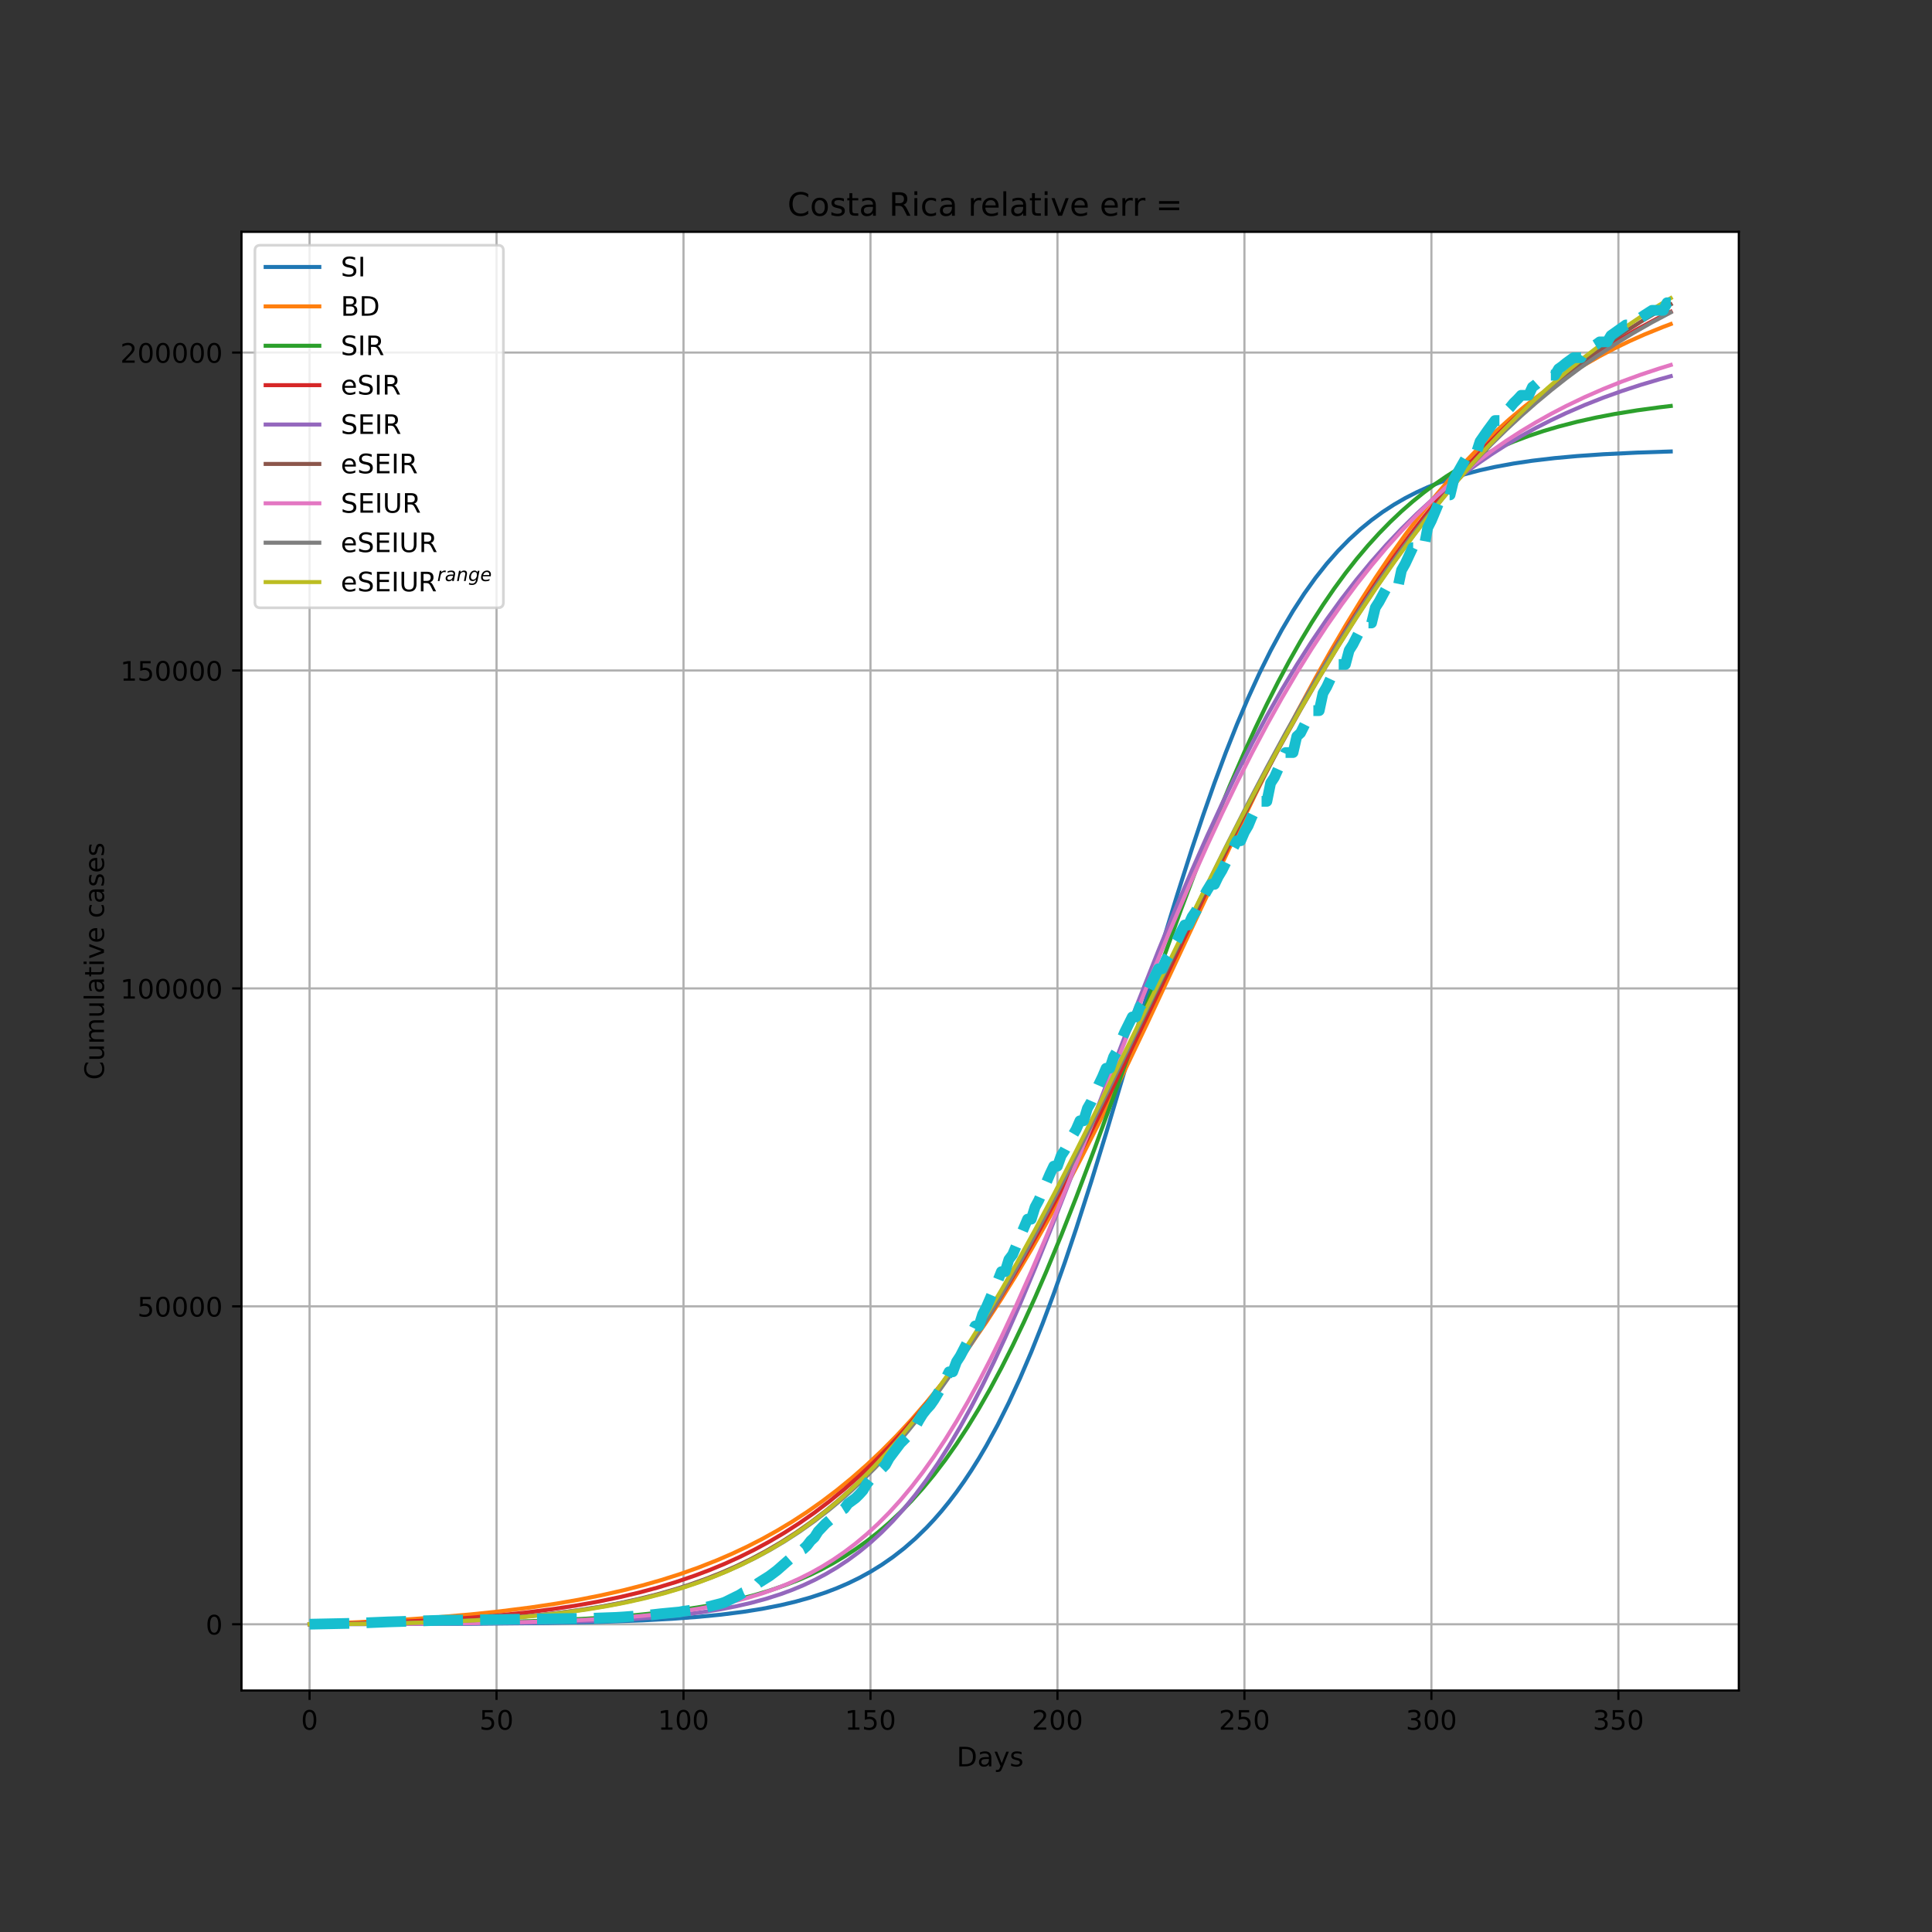 <?xml version="1.0" encoding="utf-8" standalone="no"?>
<!DOCTYPE svg PUBLIC "-//W3C//DTD SVG 1.1//EN"
  "http://www.w3.org/Graphics/SVG/1.1/DTD/svg11.dtd">
<!-- Created with matplotlib (https://matplotlib.org/) -->
<svg height="720pt" version="1.1" viewBox="0 0 720 720" width="720pt" xmlns="http://www.w3.org/2000/svg" xmlns:xlink="http://www.w3.org/1999/xlink">
 <rect x="0" y="0" width="720" height="720" fill="#333333" stroke="none"/>
 <defs>
  <style type="text/css">*{stroke-linecap:butt;stroke-linejoin:round;}</style>
 </defs>
 <g id="figure_1">
  <g id="patch_1">
   <path d="M 0 720 
L 720 720 
L 720 0 
L 0 0 
z
" style="fill:none;"/>
  </g>
  <g id="axes_1">
   <g id="patch_2">
    <path d="M 90 630 
L 648 630 
L 648 86.4 
L 90 86.4 
z
" style="fill:#ffffff;"/>
   </g>
   <g id="matplotlib.axis_1">
    <g id="xtick_1">
     <g id="line2d_1">
      <path clip-path="url(#pc4a13fe164)" d="M 115.364 630 
L 115.364 86.4 
" style="fill:none;stroke:#b0b0b0;stroke-linecap:square;stroke-width:0.8;"/>
     </g>
     <g id="line2d_2">
      <defs>
       <path d="M 0 0 
L 0 3.5 
" id="m83b8feefff" style="stroke:#000000;stroke-width:0.8;"/>
      </defs>
      <g>
       <use style="stroke:#000000;stroke-width:0.8;" x="115.364" xlink:href="#m83b8feefff" y="630"/>
      </g>
     </g>
     <g id="text_1">
      <!-- 0 -->
      <g transform="translate(112.182 644.598)scale(0.1 -0.1)">
       <defs>
        <path d="M 31.781 66.406 
Q 24.172 66.406 20.328 58.906 
Q 16.5 51.422 16.5 36.375 
Q 16.5 21.391 20.328 13.891 
Q 24.172 6.391 31.781 6.391 
Q 39.453 6.391 43.281 13.891 
Q 47.125 21.391 47.125 36.375 
Q 47.125 51.422 43.281 58.906 
Q 39.453 66.406 31.781 66.406 
z
M 31.781 74.219 
Q 44.047 74.219 50.516 64.516 
Q 56.984 54.828 56.984 36.375 
Q 56.984 17.969 50.516 8.266 
Q 44.047 -1.422 31.781 -1.422 
Q 19.531 -1.422 13.062 8.266 
Q 6.594 17.969 6.594 36.375 
Q 6.594 54.828 13.062 64.516 
Q 19.531 74.219 31.781 74.219 
z
" id="DejaVuSans-48"/>
       </defs>
       <use xlink:href="#DejaVuSans-48"/>
      </g>
     </g>
    </g>
    <g id="xtick_2">
     <g id="line2d_3">
      <path clip-path="url(#pc4a13fe164)" d="M 185.044 630 
L 185.044 86.4 
" style="fill:none;stroke:#b0b0b0;stroke-linecap:square;stroke-width:0.8;"/>
     </g>
     <g id="line2d_4">
      <g>
       <use style="stroke:#000000;stroke-width:0.8;" x="185.044" xlink:href="#m83b8feefff" y="630"/>
      </g>
     </g>
     <g id="text_2">
      <!-- 50 -->
      <g transform="translate(178.681 644.598)scale(0.1 -0.1)">
       <defs>
        <path d="M 10.797 72.906 
L 49.516 72.906 
L 49.516 64.594 
L 19.828 64.594 
L 19.828 46.734 
Q 21.969 47.469 24.109 47.828 
Q 26.266 48.188 28.422 48.188 
Q 40.625 48.188 47.75 41.5 
Q 54.891 34.812 54.891 23.391 
Q 54.891 11.625 47.562 5.094 
Q 40.234 -1.422 26.906 -1.422 
Q 22.312 -1.422 17.547 -0.641 
Q 12.797 0.141 7.719 1.703 
L 7.719 11.625 
Q 12.109 9.234 16.797 8.062 
Q 21.484 6.891 26.703 6.891 
Q 35.156 6.891 40.078 11.328 
Q 45.016 15.766 45.016 23.391 
Q 45.016 31 40.078 35.438 
Q 35.156 39.891 26.703 39.891 
Q 22.75 39.891 18.812 39.016 
Q 14.891 38.141 10.797 36.281 
z
" id="DejaVuSans-53"/>
       </defs>
       <use xlink:href="#DejaVuSans-53"/>
       <use x="63.623" xlink:href="#DejaVuSans-48"/>
      </g>
     </g>
    </g>
    <g id="xtick_3">
     <g id="line2d_5">
      <path clip-path="url(#pc4a13fe164)" d="M 254.724 630 
L 254.724 86.4 
" style="fill:none;stroke:#b0b0b0;stroke-linecap:square;stroke-width:0.8;"/>
     </g>
     <g id="line2d_6">
      <g>
       <use style="stroke:#000000;stroke-width:0.8;" x="254.724" xlink:href="#m83b8feefff" y="630"/>
      </g>
     </g>
     <g id="text_3">
      <!-- 100 -->
      <g transform="translate(245.181 644.598)scale(0.1 -0.1)">
       <defs>
        <path d="M 12.406 8.297 
L 28.516 8.297 
L 28.516 63.922 
L 10.984 60.406 
L 10.984 69.391 
L 28.422 72.906 
L 38.281 72.906 
L 38.281 8.297 
L 54.391 8.297 
L 54.391 0 
L 12.406 0 
z
" id="DejaVuSans-49"/>
       </defs>
       <use xlink:href="#DejaVuSans-49"/>
       <use x="63.623" xlink:href="#DejaVuSans-48"/>
       <use x="127.246" xlink:href="#DejaVuSans-48"/>
      </g>
     </g>
    </g>
    <g id="xtick_4">
     <g id="line2d_7">
      <path clip-path="url(#pc4a13fe164)" d="M 324.405 630 
L 324.405 86.4 
" style="fill:none;stroke:#b0b0b0;stroke-linecap:square;stroke-width:0.8;"/>
     </g>
     <g id="line2d_8">
      <g>
       <use style="stroke:#000000;stroke-width:0.8;" x="324.405" xlink:href="#m83b8feefff" y="630"/>
      </g>
     </g>
     <g id="text_4">
      <!-- 150 -->
      <g transform="translate(314.861 644.598)scale(0.1 -0.1)">
       <use xlink:href="#DejaVuSans-49"/>
       <use x="63.623" xlink:href="#DejaVuSans-53"/>
       <use x="127.246" xlink:href="#DejaVuSans-48"/>
      </g>
     </g>
    </g>
    <g id="xtick_5">
     <g id="line2d_9">
      <path clip-path="url(#pc4a13fe164)" d="M 394.085 630 
L 394.085 86.4 
" style="fill:none;stroke:#b0b0b0;stroke-linecap:square;stroke-width:0.8;"/>
     </g>
     <g id="line2d_10">
      <g>
       <use style="stroke:#000000;stroke-width:0.8;" x="394.085" xlink:href="#m83b8feefff" y="630"/>
      </g>
     </g>
     <g id="text_5">
      <!-- 200 -->
      <g transform="translate(384.541 644.598)scale(0.1 -0.1)">
       <defs>
        <path d="M 19.188 8.297 
L 53.609 8.297 
L 53.609 0 
L 7.328 0 
L 7.328 8.297 
Q 12.938 14.109 22.625 23.891 
Q 32.328 33.688 34.812 36.531 
Q 39.547 41.844 41.422 45.531 
Q 43.312 49.219 43.312 52.781 
Q 43.312 58.594 39.234 62.25 
Q 35.156 65.922 28.609 65.922 
Q 23.969 65.922 18.812 64.312 
Q 13.672 62.703 7.812 59.422 
L 7.812 69.391 
Q 13.766 71.781 18.938 73 
Q 24.125 74.219 28.422 74.219 
Q 39.75 74.219 46.484 68.547 
Q 53.219 62.891 53.219 53.422 
Q 53.219 48.922 51.531 44.891 
Q 49.859 40.875 45.406 35.406 
Q 44.188 33.984 37.641 27.219 
Q 31.109 20.453 19.188 8.297 
z
" id="DejaVuSans-50"/>
       </defs>
       <use xlink:href="#DejaVuSans-50"/>
       <use x="63.623" xlink:href="#DejaVuSans-48"/>
       <use x="127.246" xlink:href="#DejaVuSans-48"/>
      </g>
     </g>
    </g>
    <g id="xtick_6">
     <g id="line2d_11">
      <path clip-path="url(#pc4a13fe164)" d="M 463.765 630 
L 463.765 86.4 
" style="fill:none;stroke:#b0b0b0;stroke-linecap:square;stroke-width:0.8;"/>
     </g>
     <g id="line2d_12">
      <g>
       <use style="stroke:#000000;stroke-width:0.8;" x="463.765" xlink:href="#m83b8feefff" y="630"/>
      </g>
     </g>
     <g id="text_6">
      <!-- 250 -->
      <g transform="translate(454.221 644.598)scale(0.1 -0.1)">
       <use xlink:href="#DejaVuSans-50"/>
       <use x="63.623" xlink:href="#DejaVuSans-53"/>
       <use x="127.246" xlink:href="#DejaVuSans-48"/>
      </g>
     </g>
    </g>
    <g id="xtick_7">
     <g id="line2d_13">
      <path clip-path="url(#pc4a13fe164)" d="M 533.446 630 
L 533.446 86.4 
" style="fill:none;stroke:#b0b0b0;stroke-linecap:square;stroke-width:0.8;"/>
     </g>
     <g id="line2d_14">
      <g>
       <use style="stroke:#000000;stroke-width:0.8;" x="533.446" xlink:href="#m83b8feefff" y="630"/>
      </g>
     </g>
     <g id="text_7">
      <!-- 300 -->
      <g transform="translate(523.902 644.598)scale(0.1 -0.1)">
       <defs>
        <path d="M 40.578 39.312 
Q 47.656 37.797 51.625 33 
Q 55.609 28.219 55.609 21.188 
Q 55.609 10.406 48.188 4.484 
Q 40.766 -1.422 27.094 -1.422 
Q 22.516 -1.422 17.656 -0.516 
Q 12.797 0.391 7.625 2.203 
L 7.625 11.719 
Q 11.719 9.328 16.594 8.109 
Q 21.484 6.891 26.812 6.891 
Q 36.078 6.891 40.938 10.547 
Q 45.797 14.203 45.797 21.188 
Q 45.797 27.641 41.281 31.266 
Q 36.766 34.906 28.719 34.906 
L 20.219 34.906 
L 20.219 43.016 
L 29.109 43.016 
Q 36.375 43.016 40.234 45.922 
Q 44.094 48.828 44.094 54.297 
Q 44.094 59.906 40.109 62.906 
Q 36.141 65.922 28.719 65.922 
Q 24.656 65.922 20.016 65.031 
Q 15.375 64.156 9.812 62.312 
L 9.812 71.094 
Q 15.438 72.656 20.344 73.438 
Q 25.25 74.219 29.594 74.219 
Q 40.828 74.219 47.359 69.109 
Q 53.906 64.016 53.906 55.328 
Q 53.906 49.266 50.438 45.094 
Q 46.969 40.922 40.578 39.312 
z
" id="DejaVuSans-51"/>
       </defs>
       <use xlink:href="#DejaVuSans-51"/>
       <use x="63.623" xlink:href="#DejaVuSans-48"/>
       <use x="127.246" xlink:href="#DejaVuSans-48"/>
      </g>
     </g>
    </g>
    <g id="xtick_8">
     <g id="line2d_15">
      <path clip-path="url(#pc4a13fe164)" d="M 603.126 630 
L 603.126 86.4 
" style="fill:none;stroke:#b0b0b0;stroke-linecap:square;stroke-width:0.8;"/>
     </g>
     <g id="line2d_16">
      <g>
       <use style="stroke:#000000;stroke-width:0.8;" x="603.126" xlink:href="#m83b8feefff" y="630"/>
      </g>
     </g>
     <g id="text_8">
      <!-- 350 -->
      <g transform="translate(593.582 644.598)scale(0.1 -0.1)">
       <use xlink:href="#DejaVuSans-51"/>
       <use x="63.623" xlink:href="#DejaVuSans-53"/>
       <use x="127.246" xlink:href="#DejaVuSans-48"/>
      </g>
     </g>
    </g>
    <g id="text_9">
     <!-- Days -->
     <g transform="translate(356.522 658.277)scale(0.1 -0.1)">
      <defs>
       <path d="M 19.672 64.797 
L 19.672 8.109 
L 31.594 8.109 
Q 46.688 8.109 53.688 14.938 
Q 60.688 21.781 60.688 36.531 
Q 60.688 51.172 53.688 57.984 
Q 46.688 64.797 31.594 64.797 
z
M 9.812 72.906 
L 30.078 72.906 
Q 51.266 72.906 61.172 64.094 
Q 71.094 55.281 71.094 36.531 
Q 71.094 17.672 61.125 8.828 
Q 51.172 0 30.078 0 
L 9.812 0 
z
" id="DejaVuSans-68"/>
       <path d="M 34.281 27.484 
Q 23.391 27.484 19.188 25 
Q 14.984 22.516 14.984 16.5 
Q 14.984 11.719 18.141 8.906 
Q 21.297 6.109 26.703 6.109 
Q 34.188 6.109 38.703 11.406 
Q 43.219 16.703 43.219 25.484 
L 43.219 27.484 
z
M 52.203 31.203 
L 52.203 0 
L 43.219 0 
L 43.219 8.297 
Q 40.141 3.328 35.547 0.953 
Q 30.953 -1.422 24.312 -1.422 
Q 15.922 -1.422 10.953 3.297 
Q 6 8.016 6 15.922 
Q 6 25.141 12.172 29.828 
Q 18.359 34.516 30.609 34.516 
L 43.219 34.516 
L 43.219 35.406 
Q 43.219 41.609 39.141 45 
Q 35.062 48.391 27.688 48.391 
Q 23 48.391 18.547 47.266 
Q 14.109 46.141 10.016 43.891 
L 10.016 52.203 
Q 14.938 54.109 19.578 55.047 
Q 24.219 56 28.609 56 
Q 40.484 56 46.344 49.844 
Q 52.203 43.703 52.203 31.203 
z
" id="DejaVuSans-97"/>
       <path d="M 32.172 -5.078 
Q 28.375 -14.844 24.75 -17.812 
Q 21.141 -20.797 15.094 -20.797 
L 7.906 -20.797 
L 7.906 -13.281 
L 13.188 -13.281 
Q 16.891 -13.281 18.938 -11.516 
Q 21 -9.766 23.484 -3.219 
L 25.094 0.875 
L 2.984 54.688 
L 12.5 54.688 
L 29.594 11.922 
L 46.688 54.688 
L 56.203 54.688 
z
" id="DejaVuSans-121"/>
       <path d="M 44.281 53.078 
L 44.281 44.578 
Q 40.484 46.531 36.375 47.5 
Q 32.281 48.484 27.875 48.484 
Q 21.188 48.484 17.844 46.438 
Q 14.5 44.391 14.5 40.281 
Q 14.5 37.156 16.891 35.375 
Q 19.281 33.594 26.516 31.984 
L 29.594 31.297 
Q 39.156 29.25 43.188 25.516 
Q 47.219 21.781 47.219 15.094 
Q 47.219 7.469 41.188 3.016 
Q 35.156 -1.422 24.609 -1.422 
Q 20.219 -1.422 15.453 -0.562 
Q 10.688 0.297 5.422 2 
L 5.422 11.281 
Q 10.406 8.688 15.234 7.391 
Q 20.062 6.109 24.812 6.109 
Q 31.156 6.109 34.562 8.281 
Q 37.984 10.453 37.984 14.406 
Q 37.984 18.062 35.516 20.016 
Q 33.062 21.969 24.703 23.781 
L 21.578 24.516 
Q 13.234 26.266 9.516 29.906 
Q 5.812 33.547 5.812 39.891 
Q 5.812 47.609 11.281 51.797 
Q 16.75 56 26.812 56 
Q 31.781 56 36.172 55.266 
Q 40.578 54.547 44.281 53.078 
z
" id="DejaVuSans-115"/>
      </defs>
      <use xlink:href="#DejaVuSans-68"/>
      <use x="77.002" xlink:href="#DejaVuSans-97"/>
      <use x="138.281" xlink:href="#DejaVuSans-121"/>
      <use x="197.461" xlink:href="#DejaVuSans-115"/>
     </g>
    </g>
   </g>
   <g id="matplotlib.axis_2">
    <g id="ytick_1">
     <g id="line2d_17">
      <path clip-path="url(#pc4a13fe164)" d="M 90 605.322 
L 648 605.322 
" style="fill:none;stroke:#b0b0b0;stroke-linecap:square;stroke-width:0.8;"/>
     </g>
     <g id="line2d_18">
      <defs>
       <path d="M 0 0 
L -3.5 0 
" id="mb93c1d1b8a" style="stroke:#000000;stroke-width:0.8;"/>
      </defs>
      <g>
       <use style="stroke:#000000;stroke-width:0.8;" x="90" xlink:href="#mb93c1d1b8a" y="605.322"/>
      </g>
     </g>
     <g id="text_10">
      <!-- 0 -->
      <g transform="translate(76.638 609.121)scale(0.1 -0.1)">
       <use xlink:href="#DejaVuSans-48"/>
      </g>
     </g>
    </g>
    <g id="ytick_2">
     <g id="line2d_19">
      <path clip-path="url(#pc4a13fe164)" d="M 90 486.837 
L 648 486.837 
" style="fill:none;stroke:#b0b0b0;stroke-linecap:square;stroke-width:0.8;"/>
     </g>
     <g id="line2d_20">
      <g>
       <use style="stroke:#000000;stroke-width:0.8;" x="90" xlink:href="#mb93c1d1b8a" y="486.837"/>
      </g>
     </g>
     <g id="text_11">
      <!-- 50000 -->
      <g transform="translate(51.188 490.637)scale(0.1 -0.1)">
       <use xlink:href="#DejaVuSans-53"/>
       <use x="63.623" xlink:href="#DejaVuSans-48"/>
       <use x="127.246" xlink:href="#DejaVuSans-48"/>
       <use x="190.869" xlink:href="#DejaVuSans-48"/>
       <use x="254.492" xlink:href="#DejaVuSans-48"/>
      </g>
     </g>
    </g>
    <g id="ytick_3">
     <g id="line2d_21">
      <path clip-path="url(#pc4a13fe164)" d="M 90 368.353 
L 648 368.353 
" style="fill:none;stroke:#b0b0b0;stroke-linecap:square;stroke-width:0.8;"/>
     </g>
     <g id="line2d_22">
      <g>
       <use style="stroke:#000000;stroke-width:0.8;" x="90" xlink:href="#mb93c1d1b8a" y="368.353"/>
      </g>
     </g>
     <g id="text_12">
      <!-- 100000 -->
      <g transform="translate(44.825 372.152)scale(0.1 -0.1)">
       <use xlink:href="#DejaVuSans-49"/>
       <use x="63.623" xlink:href="#DejaVuSans-48"/>
       <use x="127.246" xlink:href="#DejaVuSans-48"/>
       <use x="190.869" xlink:href="#DejaVuSans-48"/>
       <use x="254.492" xlink:href="#DejaVuSans-48"/>
       <use x="318.115" xlink:href="#DejaVuSans-48"/>
      </g>
     </g>
    </g>
    <g id="ytick_4">
     <g id="line2d_23">
      <path clip-path="url(#pc4a13fe164)" d="M 90 249.869 
L 648 249.869 
" style="fill:none;stroke:#b0b0b0;stroke-linecap:square;stroke-width:0.8;"/>
     </g>
     <g id="line2d_24">
      <g>
       <use style="stroke:#000000;stroke-width:0.8;" x="90" xlink:href="#mb93c1d1b8a" y="249.869"/>
      </g>
     </g>
     <g id="text_13">
      <!-- 150000 -->
      <g transform="translate(44.825 253.668)scale(0.1 -0.1)">
       <use xlink:href="#DejaVuSans-49"/>
       <use x="63.623" xlink:href="#DejaVuSans-53"/>
       <use x="127.246" xlink:href="#DejaVuSans-48"/>
       <use x="190.869" xlink:href="#DejaVuSans-48"/>
       <use x="254.492" xlink:href="#DejaVuSans-48"/>
       <use x="318.115" xlink:href="#DejaVuSans-48"/>
      </g>
     </g>
    </g>
    <g id="ytick_5">
     <g id="line2d_25">
      <path clip-path="url(#pc4a13fe164)" d="M 90 131.385 
L 648 131.385 
" style="fill:none;stroke:#b0b0b0;stroke-linecap:square;stroke-width:0.8;"/>
     </g>
     <g id="line2d_26">
      <g>
       <use style="stroke:#000000;stroke-width:0.8;" x="90" xlink:href="#mb93c1d1b8a" y="131.385"/>
      </g>
     </g>
     <g id="text_14">
      <!-- 200000 -->
      <g transform="translate(44.825 135.184)scale(0.1 -0.1)">
       <use xlink:href="#DejaVuSans-50"/>
       <use x="63.623" xlink:href="#DejaVuSans-48"/>
       <use x="127.246" xlink:href="#DejaVuSans-48"/>
       <use x="190.869" xlink:href="#DejaVuSans-48"/>
       <use x="254.492" xlink:href="#DejaVuSans-48"/>
       <use x="318.115" xlink:href="#DejaVuSans-48"/>
      </g>
     </g>
    </g>
    <g id="text_15">
     <!-- Cumulative cases -->
     <g transform="translate(38.745 402.426)rotate(-90)scale(0.1 -0.1)">
      <defs>
       <path d="M 64.406 67.281 
L 64.406 56.891 
Q 59.422 61.531 53.781 63.812 
Q 48.141 66.109 41.797 66.109 
Q 29.297 66.109 22.656 58.469 
Q 16.016 50.828 16.016 36.375 
Q 16.016 21.969 22.656 14.328 
Q 29.297 6.688 41.797 6.688 
Q 48.141 6.688 53.781 8.984 
Q 59.422 11.281 64.406 15.922 
L 64.406 5.609 
Q 59.234 2.094 53.438 0.328 
Q 47.656 -1.422 41.219 -1.422 
Q 24.656 -1.422 15.125 8.703 
Q 5.609 18.844 5.609 36.375 
Q 5.609 53.953 15.125 64.078 
Q 24.656 74.219 41.219 74.219 
Q 47.75 74.219 53.531 72.484 
Q 59.328 70.75 64.406 67.281 
z
" id="DejaVuSans-67"/>
       <path d="M 8.5 21.578 
L 8.5 54.688 
L 17.484 54.688 
L 17.484 21.922 
Q 17.484 14.156 20.5 10.266 
Q 23.531 6.391 29.594 6.391 
Q 36.859 6.391 41.078 11.031 
Q 45.312 15.672 45.312 23.688 
L 45.312 54.688 
L 54.297 54.688 
L 54.297 0 
L 45.312 0 
L 45.312 8.406 
Q 42.047 3.422 37.719 1 
Q 33.406 -1.422 27.688 -1.422 
Q 18.266 -1.422 13.375 4.438 
Q 8.5 10.297 8.5 21.578 
z
M 31.109 56 
z
" id="DejaVuSans-117"/>
       <path d="M 52 44.188 
Q 55.375 50.25 60.062 53.125 
Q 64.75 56 71.094 56 
Q 79.641 56 84.281 50.016 
Q 88.922 44.047 88.922 33.016 
L 88.922 0 
L 79.891 0 
L 79.891 32.719 
Q 79.891 40.578 77.094 44.375 
Q 74.312 48.188 68.609 48.188 
Q 61.625 48.188 57.562 43.547 
Q 53.516 38.922 53.516 30.906 
L 53.516 0 
L 44.484 0 
L 44.484 32.719 
Q 44.484 40.625 41.703 44.406 
Q 38.922 48.188 33.109 48.188 
Q 26.219 48.188 22.156 43.531 
Q 18.109 38.875 18.109 30.906 
L 18.109 0 
L 9.078 0 
L 9.078 54.688 
L 18.109 54.688 
L 18.109 46.188 
Q 21.188 51.219 25.484 53.609 
Q 29.781 56 35.688 56 
Q 41.656 56 45.828 52.969 
Q 50 49.953 52 44.188 
z
" id="DejaVuSans-109"/>
       <path d="M 9.422 75.984 
L 18.406 75.984 
L 18.406 0 
L 9.422 0 
z
" id="DejaVuSans-108"/>
       <path d="M 18.312 70.219 
L 18.312 54.688 
L 36.812 54.688 
L 36.812 47.703 
L 18.312 47.703 
L 18.312 18.016 
Q 18.312 11.328 20.141 9.422 
Q 21.969 7.516 27.594 7.516 
L 36.812 7.516 
L 36.812 0 
L 27.594 0 
Q 17.188 0 13.234 3.875 
Q 9.281 7.766 9.281 18.016 
L 9.281 47.703 
L 2.688 47.703 
L 2.688 54.688 
L 9.281 54.688 
L 9.281 70.219 
z
" id="DejaVuSans-116"/>
       <path d="M 9.422 54.688 
L 18.406 54.688 
L 18.406 0 
L 9.422 0 
z
M 9.422 75.984 
L 18.406 75.984 
L 18.406 64.594 
L 9.422 64.594 
z
" id="DejaVuSans-105"/>
       <path d="M 2.984 54.688 
L 12.5 54.688 
L 29.594 8.797 
L 46.688 54.688 
L 56.203 54.688 
L 35.688 0 
L 23.484 0 
z
" id="DejaVuSans-118"/>
       <path d="M 56.203 29.594 
L 56.203 25.203 
L 14.891 25.203 
Q 15.484 15.922 20.484 11.062 
Q 25.484 6.203 34.422 6.203 
Q 39.594 6.203 44.453 7.469 
Q 49.312 8.734 54.109 11.281 
L 54.109 2.781 
Q 49.266 0.734 44.188 -0.344 
Q 39.109 -1.422 33.891 -1.422 
Q 20.797 -1.422 13.156 6.188 
Q 5.516 13.812 5.516 26.812 
Q 5.516 40.234 12.766 48.109 
Q 20.016 56 32.328 56 
Q 43.359 56 49.781 48.891 
Q 56.203 41.797 56.203 29.594 
z
M 47.219 32.234 
Q 47.125 39.594 43.094 43.984 
Q 39.062 48.391 32.422 48.391 
Q 24.906 48.391 20.391 44.141 
Q 15.875 39.891 15.188 32.172 
z
" id="DejaVuSans-101"/>
       <path id="DejaVuSans-32"/>
       <path d="M 48.781 52.594 
L 48.781 44.188 
Q 44.969 46.297 41.141 47.344 
Q 37.312 48.391 33.406 48.391 
Q 24.656 48.391 19.812 42.844 
Q 14.984 37.312 14.984 27.297 
Q 14.984 17.281 19.812 11.734 
Q 24.656 6.203 33.406 6.203 
Q 37.312 6.203 41.141 7.25 
Q 44.969 8.297 48.781 10.406 
L 48.781 2.094 
Q 45.016 0.344 40.984 -0.531 
Q 36.969 -1.422 32.422 -1.422 
Q 20.062 -1.422 12.781 6.344 
Q 5.516 14.109 5.516 27.297 
Q 5.516 40.672 12.859 48.328 
Q 20.219 56 33.016 56 
Q 37.156 56 41.109 55.141 
Q 45.062 54.297 48.781 52.594 
z
" id="DejaVuSans-99"/>
      </defs>
      <use xlink:href="#DejaVuSans-67"/>
      <use x="69.824" xlink:href="#DejaVuSans-117"/>
      <use x="133.203" xlink:href="#DejaVuSans-109"/>
      <use x="230.615" xlink:href="#DejaVuSans-117"/>
      <use x="293.994" xlink:href="#DejaVuSans-108"/>
      <use x="321.777" xlink:href="#DejaVuSans-97"/>
      <use x="383.057" xlink:href="#DejaVuSans-116"/>
      <use x="422.266" xlink:href="#DejaVuSans-105"/>
      <use x="450.049" xlink:href="#DejaVuSans-118"/>
      <use x="509.229" xlink:href="#DejaVuSans-101"/>
      <use x="570.752" xlink:href="#DejaVuSans-32"/>
      <use x="602.539" xlink:href="#DejaVuSans-99"/>
      <use x="657.52" xlink:href="#DejaVuSans-97"/>
      <use x="718.799" xlink:href="#DejaVuSans-115"/>
      <use x="770.898" xlink:href="#DejaVuSans-101"/>
      <use x="832.422" xlink:href="#DejaVuSans-115"/>
     </g>
    </g>
   </g>
   <g id="line2d_27">
    <path clip-path="url(#pc4a13fe164)" d="M 115.364 605.291 
L 175.289 605.123 
L 204.554 604.829 
L 224.065 604.419 
L 239.395 603.869 
L 250.543 603.27 
L 260.299 602.547 
L 268.66 601.73 
L 277.022 600.675 
L 283.99 599.566 
L 290.958 598.196 
L 296.532 596.873 
L 302.107 595.31 
L 307.681 593.467 
L 311.862 591.871 
L 316.043 590.069 
L 320.224 588.035 
L 324.405 585.742 
L 328.585 583.162 
L 332.766 580.261 
L 336.947 577.007 
L 341.128 573.363 
L 345.309 569.291 
L 348.096 566.319 
L 350.883 563.129 
L 353.67 559.706 
L 356.458 556.041 
L 359.245 552.122 
L 362.032 547.936 
L 364.819 543.475 
L 367.606 538.727 
L 371.787 531.049 
L 375.968 522.683 
L 380.149 513.613 
L 384.33 503.831 
L 388.51 493.344 
L 392.691 482.169 
L 396.872 470.342 
L 401.053 457.91 
L 406.627 440.509 
L 412.202 422.348 
L 420.563 394.207 
L 433.106 351.801 
L 438.68 333.59 
L 444.255 316.122 
L 448.436 303.63 
L 452.616 291.737 
L 456.797 280.492 
L 460.978 269.932 
L 465.159 260.076 
L 469.34 250.931 
L 473.52 242.492 
L 477.701 234.744 
L 481.882 227.662 
L 486.063 221.216 
L 490.244 215.372 
L 494.425 210.092 
L 498.605 205.336 
L 502.786 201.064 
L 506.967 197.238 
L 511.148 193.817 
L 515.329 190.766 
L 519.509 188.049 
L 523.69 185.634 
L 527.871 183.491 
L 532.052 181.59 
L 536.233 179.907 
L 540.414 178.418 
L 545.988 176.698 
L 551.562 175.242 
L 557.137 174.009 
L 564.105 172.733 
L 571.073 171.7 
L 579.435 170.718 
L 587.796 169.957 
L 597.551 169.285 
L 610.094 168.671 
L 622.636 168.254 
L 622.636 168.254 
" style="fill:none;stroke:#1f77b4;stroke-linecap:square;stroke-width:1.5;"/>
   </g>
   <g id="line2d_28">
    <path clip-path="url(#pc4a13fe164)" d="M 115.364 605.291 
L 133.481 604.542 
L 148.81 603.706 
L 162.746 602.737 
L 175.289 601.653 
L 186.438 600.482 
L 197.586 599.076 
L 207.342 597.618 
L 215.703 596.172 
L 224.065 594.518 
L 232.427 592.626 
L 239.395 590.847 
L 246.363 588.861 
L 253.331 586.648 
L 260.299 584.182 
L 267.267 581.44 
L 272.841 579.027 
L 278.416 576.406 
L 283.99 573.558 
L 289.564 570.47 
L 295.139 567.123 
L 300.713 563.502 
L 306.288 559.588 
L 311.862 555.364 
L 317.437 550.813 
L 323.011 545.917 
L 328.585 540.66 
L 334.16 535.026 
L 339.734 529.001 
L 345.309 522.572 
L 350.883 515.728 
L 356.458 508.46 
L 362.032 500.762 
L 367.606 492.634 
L 373.181 484.075 
L 378.755 475.092 
L 384.33 465.696 
L 389.904 455.899 
L 395.479 445.723 
L 402.447 432.508 
L 409.415 418.799 
L 417.776 401.795 
L 427.531 381.378 
L 442.861 348.63 
L 458.191 316.014 
L 467.946 295.813 
L 476.308 279.067 
L 483.276 265.615 
L 490.244 252.692 
L 495.818 242.769 
L 501.393 233.24 
L 506.967 224.12 
L 512.541 215.423 
L 518.116 207.153 
L 523.69 199.315 
L 529.265 191.907 
L 534.839 184.925 
L 540.414 178.362 
L 545.988 172.206 
L 551.562 166.446 
L 557.137 161.067 
L 562.711 156.055 
L 568.286 151.394 
L 573.86 147.065 
L 579.435 143.051 
L 585.009 139.336 
L 590.583 135.902 
L 596.158 132.731 
L 601.732 129.807 
L 607.307 127.113 
L 612.881 124.634 
L 619.849 121.815 
L 622.636 120.768 
L 622.636 120.768 
" style="fill:none;stroke:#ff7f0e;stroke-linecap:square;stroke-width:1.5;"/>
   </g>
   <g id="line2d_29">
    <path clip-path="url(#pc4a13fe164)" d="M 115.364 605.291 
L 154.385 605.026 
L 179.47 604.645 
L 197.586 604.166 
L 212.916 603.542 
L 225.459 602.813 
L 236.607 601.934 
L 246.363 600.931 
L 254.724 599.847 
L 261.692 598.752 
L 268.66 597.446 
L 275.628 595.891 
L 281.203 594.438 
L 286.777 592.77 
L 292.352 590.859 
L 297.926 588.672 
L 302.107 586.829 
L 306.288 584.794 
L 310.469 582.549 
L 314.649 580.076 
L 318.83 577.354 
L 323.011 574.364 
L 327.192 571.084 
L 331.373 567.492 
L 335.553 563.566 
L 339.734 559.282 
L 343.915 554.619 
L 348.096 549.557 
L 352.277 544.073 
L 356.458 538.151 
L 360.638 531.775 
L 364.819 524.931 
L 369 517.612 
L 373.181 509.812 
L 377.362 501.532 
L 381.542 492.78 
L 385.723 483.569 
L 389.904 473.917 
L 395.479 460.41 
L 401.053 446.252 
L 408.021 427.793 
L 416.383 404.845 
L 440.074 339.126 
L 447.042 320.718 
L 452.616 306.584 
L 458.191 293.072 
L 463.765 280.25 
L 467.946 271.117 
L 472.127 262.413 
L 476.308 254.147 
L 480.489 246.322 
L 484.669 238.937 
L 488.85 231.986 
L 493.031 225.461 
L 497.212 219.351 
L 501.393 213.641 
L 505.573 208.318 
L 509.754 203.364 
L 513.935 198.762 
L 518.116 194.494 
L 522.297 190.541 
L 526.478 186.886 
L 530.658 183.51 
L 534.839 180.395 
L 539.02 177.525 
L 543.201 174.882 
L 547.382 172.451 
L 552.956 169.513 
L 558.53 166.891 
L 564.105 164.554 
L 569.679 162.472 
L 575.254 160.62 
L 580.828 158.974 
L 587.796 157.173 
L 594.764 155.62 
L 601.732 154.284 
L 610.094 152.924 
L 618.456 151.791 
L 622.636 151.297 
L 622.636 151.297 
" style="fill:none;stroke:#2ca02c;stroke-linecap:square;stroke-width:1.5;"/>
   </g>
   <g id="line2d_30">
    <path clip-path="url(#pc4a13fe164)" d="M 115.364 605.291 
L 133.481 604.916 
L 148.81 604.398 
L 162.746 603.717 
L 175.289 602.889 
L 186.438 601.94 
L 196.193 600.914 
L 205.948 599.669 
L 214.31 598.401 
L 222.671 596.919 
L 231.033 595.191 
L 238.001 593.54 
L 244.969 591.674 
L 251.937 589.568 
L 258.905 587.197 
L 264.48 585.09 
L 270.054 582.781 
L 275.628 580.254 
L 281.203 577.491 
L 286.777 574.476 
L 292.352 571.191 
L 297.926 567.617 
L 303.5 563.736 
L 309.075 559.53 
L 314.649 554.98 
L 320.224 550.069 
L 325.798 544.781 
L 331.373 539.098 
L 336.947 533.008 
L 342.521 526.499 
L 348.096 519.561 
L 353.67 512.189 
L 359.245 504.379 
L 364.819 496.133 
L 370.394 487.457 
L 375.968 478.36 
L 381.542 468.857 
L 387.117 458.969 
L 394.085 446.105 
L 401.053 432.737 
L 409.415 416.131 
L 419.17 396.157 
L 433.106 366.97 
L 451.223 329.016 
L 460.978 309.082 
L 469.34 292.493 
L 476.308 279.107 
L 483.276 266.178 
L 490.244 253.75 
L 497.212 241.856 
L 502.786 232.742 
L 508.361 223.991 
L 513.935 215.61 
L 519.509 207.598 
L 525.084 199.955 
L 530.658 192.675 
L 536.233 185.753 
L 541.807 179.181 
L 547.382 172.95 
L 552.956 167.049 
L 558.53 161.466 
L 564.105 156.19 
L 569.679 151.209 
L 575.254 146.509 
L 580.828 142.079 
L 586.403 137.904 
L 591.977 133.974 
L 597.551 130.274 
L 603.126 126.794 
L 610.094 122.735 
L 617.062 118.977 
L 622.636 116.175 
L 622.636 116.175 
" style="fill:none;stroke:#d62728;stroke-linecap:square;stroke-width:1.5;"/>
   </g>
   <g id="line2d_31">
    <path clip-path="url(#pc4a13fe164)" d="M 115.364 605.291 
L 158.565 605.168 
L 187.831 604.907 
L 207.342 604.535 
L 222.671 604.029 
L 235.214 603.385 
L 244.969 602.675 
L 253.331 601.867 
L 261.692 600.817 
L 268.66 599.709 
L 274.235 598.634 
L 279.809 597.361 
L 285.384 595.855 
L 290.958 594.077 
L 295.139 592.539 
L 299.32 590.802 
L 303.5 588.845 
L 307.681 586.643 
L 311.862 584.173 
L 316.043 581.406 
L 320.224 578.316 
L 324.405 574.875 
L 328.585 571.056 
L 332.766 566.831 
L 336.947 562.175 
L 341.128 557.064 
L 345.309 551.479 
L 349.49 545.405 
L 353.67 538.831 
L 357.851 531.752 
L 362.032 524.172 
L 366.213 516.101 
L 370.394 507.555 
L 374.574 498.561 
L 380.149 485.928 
L 385.723 472.65 
L 391.298 458.839 
L 398.266 441.015 
L 409.415 411.793 
L 423.351 375.386 
L 431.712 354.241 
L 438.68 337.268 
L 444.255 324.198 
L 449.829 311.628 
L 455.404 299.588 
L 460.978 288.099 
L 466.552 277.171 
L 472.127 266.808 
L 477.701 257.006 
L 483.276 247.756 
L 488.85 239.046 
L 494.425 230.859 
L 499.999 223.177 
L 505.573 215.978 
L 511.148 209.242 
L 516.722 202.947 
L 522.297 197.069 
L 527.871 191.587 
L 533.446 186.477 
L 539.02 181.72 
L 544.594 177.293 
L 550.169 173.176 
L 555.743 169.35 
L 561.318 165.795 
L 566.892 162.495 
L 572.467 159.433 
L 578.041 156.591 
L 583.615 153.957 
L 590.583 150.932 
L 597.551 148.181 
L 604.519 145.682 
L 611.488 143.411 
L 618.456 141.348 
L 622.636 140.202 
L 622.636 140.202 
" style="fill:none;stroke:#9467bd;stroke-linecap:square;stroke-width:1.5;"/>
   </g>
   <g id="line2d_32">
    <path clip-path="url(#pc4a13fe164)" d="M 115.364 605.291 
L 133.481 605.184 
L 150.204 604.882 
L 164.14 604.432 
L 176.682 603.823 
L 187.831 603.078 
L 197.586 602.232 
L 207.342 601.168 
L 215.703 600.05 
L 224.065 598.711 
L 231.033 597.401 
L 238.001 595.889 
L 244.969 594.152 
L 251.937 592.161 
L 257.511 590.366 
L 263.086 588.374 
L 268.66 586.166 
L 274.235 583.725 
L 279.809 581.032 
L 285.384 578.067 
L 290.958 574.81 
L 296.532 571.24 
L 302.107 567.336 
L 307.681 563.08 
L 311.862 559.644 
L 316.043 555.99 
L 320.224 552.112 
L 324.405 548.002 
L 328.585 543.655 
L 332.766 539.065 
L 338.341 532.56 
L 343.915 525.609 
L 349.49 518.209 
L 355.064 510.36 
L 360.638 502.069 
L 366.213 493.345 
L 371.787 484.205 
L 377.362 474.669 
L 384.33 462.231 
L 391.298 449.274 
L 398.266 435.866 
L 406.627 419.291 
L 417.776 396.606 
L 454.01 322.301 
L 462.372 305.829 
L 470.733 289.841 
L 477.701 276.947 
L 484.669 264.483 
L 491.637 252.477 
L 498.605 240.952 
L 505.573 229.923 
L 512.541 219.397 
L 518.116 211.342 
L 523.69 203.612 
L 529.265 196.203 
L 534.839 189.112 
L 540.414 182.334 
L 545.988 175.863 
L 551.562 169.692 
L 557.137 163.813 
L 562.711 158.216 
L 568.286 152.895 
L 573.86 147.838 
L 579.435 143.037 
L 585.009 138.482 
L 590.583 134.163 
L 597.551 129.082 
L 604.519 124.336 
L 611.488 119.907 
L 618.456 115.776 
L 622.636 113.433 
L 622.636 113.433 
" style="fill:none;stroke:#8c564b;stroke-linecap:square;stroke-width:1.5;"/>
   </g>
   <g id="line2d_33">
    <path clip-path="url(#pc4a13fe164)" d="M 115.364 605.291 
L 147.417 605.167 
L 176.682 604.876 
L 196.193 604.485 
L 211.522 603.974 
L 224.065 603.348 
L 235.214 602.562 
L 244.969 601.632 
L 253.331 600.598 
L 260.299 599.526 
L 267.267 598.221 
L 272.841 596.976 
L 278.416 595.523 
L 283.99 593.829 
L 289.564 591.859 
L 293.745 590.176 
L 297.926 588.297 
L 302.107 586.202 
L 306.288 583.872 
L 310.469 581.284 
L 314.649 578.416 
L 318.83 575.245 
L 323.011 571.749 
L 327.192 567.906 
L 331.373 563.692 
L 335.553 559.089 
L 339.734 554.078 
L 343.915 548.643 
L 348.096 542.772 
L 352.277 536.457 
L 356.458 529.695 
L 360.638 522.486 
L 364.819 514.839 
L 369 506.766 
L 373.181 498.286 
L 378.755 486.391 
L 384.33 473.89 
L 389.904 460.87 
L 396.872 444.017 
L 406.627 419.715 
L 427.531 367.308 
L 435.893 347.072 
L 442.861 330.796 
L 449.829 315.162 
L 455.404 303.166 
L 460.978 291.654 
L 466.552 280.645 
L 472.127 270.146 
L 477.701 260.164 
L 483.276 250.695 
L 488.85 241.733 
L 494.425 233.267 
L 499.999 225.286 
L 505.573 217.772 
L 511.148 210.71 
L 516.722 204.08 
L 522.297 197.864 
L 527.871 192.042 
L 533.446 186.594 
L 539.02 181.502 
L 544.594 176.745 
L 550.169 172.305 
L 555.743 168.163 
L 561.318 164.302 
L 566.892 160.704 
L 572.467 157.354 
L 578.041 154.236 
L 583.615 151.335 
L 590.583 147.992 
L 597.551 144.94 
L 604.519 142.156 
L 611.488 139.617 
L 618.456 137.302 
L 622.636 136.012 
L 622.636 136.012 
" style="fill:none;stroke:#e377c2;stroke-linecap:square;stroke-width:1.5;"/>
   </g>
   <g id="line2d_34">
    <path clip-path="url(#pc4a13fe164)" d="M 115.364 605.291 
L 133.481 605.184 
L 150.204 604.883 
L 165.533 604.38 
L 178.076 603.755 
L 189.225 602.994 
L 198.98 602.133 
L 208.735 601.053 
L 217.097 599.921 
L 225.459 598.565 
L 232.427 597.239 
L 239.395 595.712 
L 246.363 593.956 
L 253.331 591.946 
L 258.905 590.134 
L 264.48 588.122 
L 270.054 585.894 
L 275.628 583.43 
L 281.203 580.711 
L 286.777 577.717 
L 292.352 574.427 
L 297.926 570.821 
L 303.5 566.876 
L 309.075 562.574 
L 313.256 559.099 
L 317.437 555.404 
L 321.617 551.479 
L 325.798 547.319 
L 329.979 542.916 
L 334.16 538.266 
L 338.341 533.364 
L 343.915 526.429 
L 349.49 519.035 
L 355.064 511.181 
L 360.638 502.872 
L 366.213 494.116 
L 371.787 484.93 
L 377.362 475.332 
L 382.936 465.349 
L 389.904 452.374 
L 396.872 438.913 
L 405.234 422.231 
L 414.989 402.228 
L 431.712 367.288 
L 447.042 335.458 
L 456.797 315.718 
L 465.159 299.289 
L 472.127 286.021 
L 479.095 273.185 
L 486.063 260.817 
L 493.031 248.946 
L 499.999 237.59 
L 505.573 228.886 
L 511.148 220.522 
L 516.722 212.501 
L 522.297 204.821 
L 527.871 197.479 
L 533.446 190.469 
L 539.02 183.786 
L 544.594 177.421 
L 550.169 171.368 
L 555.743 165.617 
L 561.318 160.158 
L 566.892 154.981 
L 572.467 150.076 
L 578.041 145.432 
L 583.615 141.038 
L 589.19 136.884 
L 594.764 132.96 
L 601.732 128.36 
L 608.7 124.083 
L 615.668 120.107 
L 622.636 116.415 
L 622.636 116.415 
" style="fill:none;stroke:#7f7f7f;stroke-linecap:square;stroke-width:1.5;"/>
   </g>
   <g id="line2d_35">
    <path clip-path="url(#pc4a13fe164)" d="M 115.364 605.291 
L 134.874 605.172 
L 151.597 604.868 
L 166.927 604.363 
L 179.47 603.734 
L 190.618 602.967 
L 200.374 602.095 
L 210.129 600.997 
L 218.491 599.842 
L 226.852 598.455 
L 233.82 597.094 
L 240.788 595.521 
L 247.756 593.708 
L 254.724 591.627 
L 260.299 589.747 
L 265.873 587.656 
L 271.448 585.336 
L 277.022 582.766 
L 282.596 579.928 
L 288.171 576.799 
L 293.745 573.359 
L 299.32 569.586 
L 304.894 565.459 
L 309.075 562.119 
L 313.256 558.561 
L 317.437 554.776 
L 321.617 550.758 
L 325.798 546.499 
L 329.979 541.996 
L 334.16 537.243 
L 339.734 530.511 
L 345.309 523.325 
L 350.883 515.685 
L 356.458 507.595 
L 362.032 499.066 
L 367.606 490.111 
L 373.181 480.752 
L 378.755 471.013 
L 385.723 458.351 
L 392.691 445.209 
L 401.053 428.911 
L 410.808 409.35 
L 424.744 380.83 
L 444.255 340.926 
L 454.01 321.442 
L 462.372 305.166 
L 470.733 289.373 
L 477.701 276.632 
L 484.669 264.307 
L 491.637 252.423 
L 498.605 240.997 
L 505.573 230.042 
L 512.541 219.563 
L 519.509 209.564 
L 526.478 200.04 
L 532.052 192.761 
L 537.626 185.779 
L 543.201 179.09 
L 548.775 172.686 
L 554.35 166.561 
L 559.924 160.709 
L 565.499 155.121 
L 571.073 149.789 
L 576.647 144.705 
L 583.615 138.686 
L 590.583 133.024 
L 597.551 127.702 
L 604.519 122.705 
L 611.488 118.014 
L 618.456 113.615 
L 622.636 111.109 
L 622.636 111.109 
" style="fill:none;stroke:#bcbd22;stroke-linecap:square;stroke-width:1.5;"/>
   </g>
   <g id="line2d_36">
    <path clip-path="url(#pc4a13fe164)" d="M 115.364 605.291 
L 132.087 604.947 
L 144.629 604.433 
L 164.14 603.838 
L 171.108 603.753 
L 221.278 603.056 
L 229.639 602.753 
L 232.427 602.58 
L 242.182 601.86 
L 246.363 601.383 
L 253.331 600.727 
L 254.724 600.445 
L 260.299 599.71 
L 268.66 597.575 
L 270.054 597.125 
L 275.628 594.371 
L 277.022 593.483 
L 279.809 592.322 
L 281.203 591.492 
L 282.596 589.954 
L 286.777 587.322 
L 289.564 585.222 
L 295.139 580.319 
L 296.532 578.985 
L 297.926 577.99 
L 299.32 577.333 
L 300.713 576.03 
L 302.107 574.21 
L 303.5 572.93 
L 304.894 570.724 
L 307.681 567.784 
L 313.256 563.094 
L 314.649 562.224 
L 316.043 560.357 
L 318.83 558.314 
L 320.224 556.94 
L 321.617 555.392 
L 323.011 552.997 
L 324.405 551.288 
L 325.798 550.141 
L 329.979 545.945 
L 331.373 543.404 
L 335.553 537.869 
L 338.341 535.077 
L 339.734 533.262 
L 341.128 531.684 
L 342.521 529.174 
L 343.915 526.923 
L 345.309 525.179 
L 346.702 523.655 
L 348.096 521.66 
L 350.883 516.951 
L 353.67 511.248 
L 355.064 511.248 
L 356.458 507.485 
L 357.851 505.359 
L 360.638 499.97 
L 363.426 494.136 
L 364.819 494.136 
L 366.213 489.728 
L 367.606 487.082 
L 371.787 477.432 
L 373.181 473.913 
L 374.574 473.913 
L 375.968 469.394 
L 377.362 467.555 
L 382.936 454.344 
L 384.33 454.344 
L 385.723 449.866 
L 387.117 447.29 
L 391.298 437.51 
L 392.691 434.588 
L 394.085 434.588 
L 395.479 430.643 
L 396.872 428.534 
L 399.659 423.264 
L 401.053 420.891 
L 402.447 417.685 
L 403.84 417.685 
L 405.234 413.072 
L 406.627 410.671 
L 409.415 404.306 
L 410.808 401.403 
L 412.202 398.119 
L 413.595 398.119 
L 414.989 393.891 
L 416.383 391.486 
L 417.776 387.832 
L 419.17 384.581 
L 421.957 378.984 
L 423.351 378.984 
L 424.744 375.285 
L 426.138 373.277 
L 427.531 369.716 
L 431.712 361.036 
L 433.106 361.036 
L 434.5 357.784 
L 435.893 355.742 
L 437.287 352.825 
L 438.68 350.415 
L 440.074 347.344 
L 441.468 344.725 
L 442.861 344.725 
L 444.255 341.678 
L 445.648 339.633 
L 448.436 334.308 
L 449.829 331.82 
L 451.223 329.578 
L 452.616 329.578 
L 454.01 326.678 
L 455.404 324.358 
L 459.584 315.929 
L 460.978 313.322 
L 462.372 313.322 
L 463.765 310.078 
L 465.159 307.713 
L 466.552 304.343 
L 469.34 298.642 
L 472.127 298.642 
L 473.52 291.824 
L 474.914 289.703 
L 479.095 280.454 
L 481.882 280.454 
L 483.276 274.424 
L 484.669 273.158 
L 488.85 264.834 
L 491.637 264.834 
L 493.031 258.35 
L 494.425 255.959 
L 495.818 252.978 
L 498.605 247.625 
L 501.393 247.625 
L 502.786 242.359 
L 504.18 240.163 
L 506.967 234.731 
L 508.361 232.163 
L 511.148 232.163 
L 512.541 226.426 
L 513.935 224.267 
L 516.722 219.087 
L 520.903 219.087 
L 522.297 212.518 
L 523.69 210.061 
L 526.478 204.084 
L 530.658 204.084 
L 532.052 196.703 
L 533.446 193.966 
L 536.233 187.293 
L 537.626 184.432 
L 540.414 184.432 
L 541.807 178.634 
L 547.382 168.857 
L 550.169 168.857 
L 551.562 164.522 
L 554.35 160.503 
L 557.137 156.721 
L 559.924 156.721 
L 561.318 153.316 
L 562.711 151.894 
L 564.105 150.186 
L 565.499 148.833 
L 566.892 147.318 
L 569.679 147.318 
L 571.073 144.254 
L 572.467 143.212 
L 573.86 141.961 
L 576.647 139.826 
L 579.435 139.826 
L 580.828 137.463 
L 582.222 136.475 
L 583.615 135.323 
L 586.403 133.311 
L 589.19 133.311 
L 590.583 131.328 
L 593.371 129.28 
L 594.764 128.444 
L 596.158 127.408 
L 598.945 127.408 
L 600.339 125.048 
L 605.913 121.098 
L 608.7 121.098 
L 610.094 119.332 
L 612.881 117.427 
L 615.668 115.65 
L 619.849 115.65 
L 621.243 112.825 
L 622.636 112.825 
L 622.636 112.825 
" style="fill:none;stroke:#17becf;stroke-dasharray:14.8,6.4;stroke-dashoffset:0;stroke-width:4;"/>
   </g>
   <g id="patch_3">
    <path d="M 90 630 
L 90 86.4 
" style="fill:none;stroke:#000000;stroke-linecap:square;stroke-linejoin:miter;stroke-width:0.8;"/>
   </g>
   <g id="patch_4">
    <path d="M 648 630 
L 648 86.4 
" style="fill:none;stroke:#000000;stroke-linecap:square;stroke-linejoin:miter;stroke-width:0.8;"/>
   </g>
   <g id="patch_5">
    <path d="M 90 630 
L 648 630 
" style="fill:none;stroke:#000000;stroke-linecap:square;stroke-linejoin:miter;stroke-width:0.8;"/>
   </g>
   <g id="patch_6">
    <path d="M 90 86.4 
L 648 86.4 
" style="fill:none;stroke:#000000;stroke-linecap:square;stroke-linejoin:miter;stroke-width:0.8;"/>
   </g>
   <g id="text_16">
    <!-- Costa Rica relative err =  -->
    <g transform="translate(293.461 80.4)scale(0.12 -0.12)">
     <defs>
      <path d="M 30.609 48.391 
Q 23.391 48.391 19.188 42.75 
Q 14.984 37.109 14.984 27.297 
Q 14.984 17.484 19.156 11.844 
Q 23.344 6.203 30.609 6.203 
Q 37.797 6.203 41.984 11.859 
Q 46.188 17.531 46.188 27.297 
Q 46.188 37.016 41.984 42.703 
Q 37.797 48.391 30.609 48.391 
z
M 30.609 56 
Q 42.328 56 49.016 48.375 
Q 55.719 40.766 55.719 27.297 
Q 55.719 13.875 49.016 6.219 
Q 42.328 -1.422 30.609 -1.422 
Q 18.844 -1.422 12.172 6.219 
Q 5.516 13.875 5.516 27.297 
Q 5.516 40.766 12.172 48.375 
Q 18.844 56 30.609 56 
z
" id="DejaVuSans-111"/>
      <path d="M 44.391 34.188 
Q 47.562 33.109 50.562 29.594 
Q 53.562 26.078 56.594 19.922 
L 66.609 0 
L 56 0 
L 46.688 18.703 
Q 43.062 26.031 39.672 28.422 
Q 36.281 30.812 30.422 30.812 
L 19.672 30.812 
L 19.672 0 
L 9.812 0 
L 9.812 72.906 
L 32.078 72.906 
Q 44.578 72.906 50.734 67.672 
Q 56.891 62.453 56.891 51.906 
Q 56.891 45.016 53.688 40.469 
Q 50.484 35.938 44.391 34.188 
z
M 19.672 64.797 
L 19.672 38.922 
L 32.078 38.922 
Q 39.203 38.922 42.844 42.219 
Q 46.484 45.516 46.484 51.906 
Q 46.484 58.297 42.844 61.547 
Q 39.203 64.797 32.078 64.797 
z
" id="DejaVuSans-82"/>
      <path d="M 41.109 46.297 
Q 39.594 47.172 37.812 47.578 
Q 36.031 48 33.891 48 
Q 26.266 48 22.188 43.047 
Q 18.109 38.094 18.109 28.812 
L 18.109 0 
L 9.078 0 
L 9.078 54.688 
L 18.109 54.688 
L 18.109 46.188 
Q 20.953 51.172 25.484 53.578 
Q 30.031 56 36.531 56 
Q 37.453 56 38.578 55.875 
Q 39.703 55.766 41.062 55.516 
z
" id="DejaVuSans-114"/>
      <path d="M 10.594 45.406 
L 73.188 45.406 
L 73.188 37.203 
L 10.594 37.203 
z
M 10.594 25.484 
L 73.188 25.484 
L 73.188 17.188 
L 10.594 17.188 
z
" id="DejaVuSans-61"/>
     </defs>
     <use xlink:href="#DejaVuSans-67"/>
     <use x="69.824" xlink:href="#DejaVuSans-111"/>
     <use x="131.006" xlink:href="#DejaVuSans-115"/>
     <use x="183.105" xlink:href="#DejaVuSans-116"/>
     <use x="222.314" xlink:href="#DejaVuSans-97"/>
     <use x="283.594" xlink:href="#DejaVuSans-32"/>
     <use x="315.381" xlink:href="#DejaVuSans-82"/>
     <use x="384.863" xlink:href="#DejaVuSans-105"/>
     <use x="412.646" xlink:href="#DejaVuSans-99"/>
     <use x="467.627" xlink:href="#DejaVuSans-97"/>
     <use x="528.906" xlink:href="#DejaVuSans-32"/>
     <use x="560.693" xlink:href="#DejaVuSans-114"/>
     <use x="599.557" xlink:href="#DejaVuSans-101"/>
     <use x="661.08" xlink:href="#DejaVuSans-108"/>
     <use x="688.863" xlink:href="#DejaVuSans-97"/>
     <use x="750.143" xlink:href="#DejaVuSans-116"/>
     <use x="789.352" xlink:href="#DejaVuSans-105"/>
     <use x="817.135" xlink:href="#DejaVuSans-118"/>
     <use x="876.314" xlink:href="#DejaVuSans-101"/>
     <use x="937.838" xlink:href="#DejaVuSans-32"/>
     <use x="969.625" xlink:href="#DejaVuSans-101"/>
     <use x="1031.148" xlink:href="#DejaVuSans-114"/>
     <use x="1070.512" xlink:href="#DejaVuSans-114"/>
     <use x="1111.625" xlink:href="#DejaVuSans-32"/>
     <use x="1143.412" xlink:href="#DejaVuSans-61"/>
     <use x="1227.201" xlink:href="#DejaVuSans-32"/>
    </g>
   </g>
   <g id="legend_1">
    <g id="patch_7">
     <path d="M 97 226.503 
L 185.6 226.503 
Q 187.6 226.503 187.6 224.503 
L 187.6 93.4 
Q 187.6 91.4 185.6 91.4 
L 97 91.4 
Q 95 91.4 95 93.4 
L 95 224.503 
Q 95 226.503 97 226.503 
z
" style="fill:#ffffff;opacity:0.8;stroke:#cccccc;stroke-linejoin:miter;"/>
    </g>
    <g id="line2d_37">
     <path d="M 99 99.498 
L 119 99.498 
" style="fill:none;stroke:#1f77b4;stroke-linecap:square;stroke-width:1.5;"/>
    </g>
    <g id="line2d_38"/>
    <g id="text_17">
     <!-- SI -->
     <g transform="translate(127 102.998)scale(0.1 -0.1)">
      <defs>
       <path d="M 53.516 70.516 
L 53.516 60.891 
Q 47.906 63.578 42.922 64.891 
Q 37.938 66.219 33.297 66.219 
Q 25.25 66.219 20.875 63.094 
Q 16.5 59.969 16.5 54.203 
Q 16.5 49.359 19.406 46.891 
Q 22.312 44.438 30.422 42.922 
L 36.375 41.703 
Q 47.406 39.594 52.656 34.297 
Q 57.906 29 57.906 20.125 
Q 57.906 9.516 50.797 4.047 
Q 43.703 -1.422 29.984 -1.422 
Q 24.812 -1.422 18.969 -0.25 
Q 13.141 0.922 6.891 3.219 
L 6.891 13.375 
Q 12.891 10.016 18.656 8.297 
Q 24.422 6.594 29.984 6.594 
Q 38.422 6.594 43.016 9.906 
Q 47.609 13.234 47.609 19.391 
Q 47.609 24.75 44.312 27.781 
Q 41.016 30.812 33.5 32.328 
L 27.484 33.5 
Q 16.453 35.688 11.516 40.375 
Q 6.594 45.062 6.594 53.422 
Q 6.594 63.094 13.406 68.656 
Q 20.219 74.219 32.172 74.219 
Q 37.312 74.219 42.625 73.281 
Q 47.953 72.359 53.516 70.516 
z
" id="DejaVuSans-83"/>
       <path d="M 9.812 72.906 
L 19.672 72.906 
L 19.672 0 
L 9.812 0 
z
" id="DejaVuSans-73"/>
      </defs>
      <use xlink:href="#DejaVuSans-83"/>
      <use x="63.477" xlink:href="#DejaVuSans-73"/>
     </g>
    </g>
    <g id="line2d_39">
     <path d="M 99 114.177 
L 119 114.177 
" style="fill:none;stroke:#ff7f0e;stroke-linecap:square;stroke-width:1.5;"/>
    </g>
    <g id="line2d_40"/>
    <g id="text_18">
     <!-- BD -->
     <g transform="translate(127 117.677)scale(0.1 -0.1)">
      <defs>
       <path d="M 19.672 34.812 
L 19.672 8.109 
L 35.5 8.109 
Q 43.453 8.109 47.281 11.406 
Q 51.125 14.703 51.125 21.484 
Q 51.125 28.328 47.281 31.562 
Q 43.453 34.812 35.5 34.812 
z
M 19.672 64.797 
L 19.672 42.828 
L 34.281 42.828 
Q 41.5 42.828 45.031 45.531 
Q 48.578 48.25 48.578 53.812 
Q 48.578 59.328 45.031 62.062 
Q 41.5 64.797 34.281 64.797 
z
M 9.812 72.906 
L 35.016 72.906 
Q 46.297 72.906 52.391 68.219 
Q 58.5 63.531 58.5 54.891 
Q 58.5 48.188 55.375 44.234 
Q 52.25 40.281 46.188 39.312 
Q 53.469 37.75 57.5 32.781 
Q 61.531 27.828 61.531 20.406 
Q 61.531 10.641 54.891 5.312 
Q 48.25 0 35.984 0 
L 9.812 0 
z
" id="DejaVuSans-66"/>
      </defs>
      <use xlink:href="#DejaVuSans-66"/>
      <use x="68.604" xlink:href="#DejaVuSans-68"/>
     </g>
    </g>
    <g id="line2d_41">
     <path d="M 99 128.855 
L 119 128.855 
" style="fill:none;stroke:#2ca02c;stroke-linecap:square;stroke-width:1.5;"/>
    </g>
    <g id="line2d_42"/>
    <g id="text_19">
     <!-- SIR -->
     <g transform="translate(127 132.355)scale(0.1 -0.1)">
      <use xlink:href="#DejaVuSans-83"/>
      <use x="63.477" xlink:href="#DejaVuSans-73"/>
      <use x="92.969" xlink:href="#DejaVuSans-82"/>
     </g>
    </g>
    <g id="line2d_43">
     <path d="M 99 143.533 
L 119 143.533 
" style="fill:none;stroke:#d62728;stroke-linecap:square;stroke-width:1.5;"/>
    </g>
    <g id="line2d_44"/>
    <g id="text_20">
     <!-- eSIR -->
     <g transform="translate(127 147.033)scale(0.1 -0.1)">
      <use xlink:href="#DejaVuSans-101"/>
      <use x="61.523" xlink:href="#DejaVuSans-83"/>
      <use x="125" xlink:href="#DejaVuSans-73"/>
      <use x="154.492" xlink:href="#DejaVuSans-82"/>
     </g>
    </g>
    <g id="line2d_45">
     <path d="M 99 158.211 
L 119 158.211 
" style="fill:none;stroke:#9467bd;stroke-linecap:square;stroke-width:1.5;"/>
    </g>
    <g id="line2d_46"/>
    <g id="text_21">
     <!-- SEIR -->
     <g transform="translate(127 161.711)scale(0.1 -0.1)">
      <defs>
       <path d="M 9.812 72.906 
L 55.906 72.906 
L 55.906 64.594 
L 19.672 64.594 
L 19.672 43.016 
L 54.391 43.016 
L 54.391 34.719 
L 19.672 34.719 
L 19.672 8.297 
L 56.781 8.297 
L 56.781 0 
L 9.812 0 
z
" id="DejaVuSans-69"/>
      </defs>
      <use xlink:href="#DejaVuSans-83"/>
      <use x="63.477" xlink:href="#DejaVuSans-69"/>
      <use x="126.66" xlink:href="#DejaVuSans-73"/>
      <use x="156.152" xlink:href="#DejaVuSans-82"/>
     </g>
    </g>
    <g id="line2d_47">
     <path d="M 99 172.889 
L 119 172.889 
" style="fill:none;stroke:#8c564b;stroke-linecap:square;stroke-width:1.5;"/>
    </g>
    <g id="line2d_48"/>
    <g id="text_22">
     <!-- eSEIR -->
     <g transform="translate(127 176.389)scale(0.1 -0.1)">
      <use xlink:href="#DejaVuSans-101"/>
      <use x="61.523" xlink:href="#DejaVuSans-83"/>
      <use x="125" xlink:href="#DejaVuSans-69"/>
      <use x="188.184" xlink:href="#DejaVuSans-73"/>
      <use x="217.676" xlink:href="#DejaVuSans-82"/>
     </g>
    </g>
    <g id="line2d_49">
     <path d="M 99 187.567 
L 119 187.567 
" style="fill:none;stroke:#e377c2;stroke-linecap:square;stroke-width:1.5;"/>
    </g>
    <g id="line2d_50"/>
    <g id="text_23">
     <!-- SEIUR -->
     <g transform="translate(127 191.067)scale(0.1 -0.1)">
      <defs>
       <path d="M 8.688 72.906 
L 18.609 72.906 
L 18.609 28.609 
Q 18.609 16.891 22.844 11.734 
Q 27.094 6.594 36.625 6.594 
Q 46.094 6.594 50.344 11.734 
Q 54.594 16.891 54.594 28.609 
L 54.594 72.906 
L 64.5 72.906 
L 64.5 27.391 
Q 64.5 13.141 57.438 5.859 
Q 50.391 -1.422 36.625 -1.422 
Q 22.797 -1.422 15.734 5.859 
Q 8.688 13.141 8.688 27.391 
z
" id="DejaVuSans-85"/>
      </defs>
      <use xlink:href="#DejaVuSans-83"/>
      <use x="63.477" xlink:href="#DejaVuSans-69"/>
      <use x="126.66" xlink:href="#DejaVuSans-73"/>
      <use x="156.152" xlink:href="#DejaVuSans-85"/>
      <use x="229.346" xlink:href="#DejaVuSans-82"/>
     </g>
    </g>
    <g id="line2d_51">
     <path d="M 99 202.245 
L 119 202.245 
" style="fill:none;stroke:#7f7f7f;stroke-linecap:square;stroke-width:1.5;"/>
    </g>
    <g id="line2d_52"/>
    <g id="text_24">
     <!-- eSEIUR -->
     <g transform="translate(127 205.745)scale(0.1 -0.1)">
      <use xlink:href="#DejaVuSans-101"/>
      <use x="61.523" xlink:href="#DejaVuSans-83"/>
      <use x="125" xlink:href="#DejaVuSans-69"/>
      <use x="188.184" xlink:href="#DejaVuSans-73"/>
      <use x="217.676" xlink:href="#DejaVuSans-85"/>
      <use x="290.869" xlink:href="#DejaVuSans-82"/>
     </g>
    </g>
    <g id="line2d_53">
     <path d="M 99 216.923 
L 119 216.923 
" style="fill:none;stroke:#bcbd22;stroke-linecap:square;stroke-width:1.5;"/>
    </g>
    <g id="line2d_54"/>
    <g id="text_25">
     <!-- eSEIUR$^{range}$ -->
     <g transform="translate(127 220.423)scale(0.1 -0.1)">
      <defs>
       <path d="M 44.578 46.391 
Q 43.219 47.125 41.453 47.516 
Q 39.703 47.906 37.703 47.906 
Q 30.516 47.906 25.141 42.453 
Q 19.781 37.016 18.016 27.875 
L 12.5 0 
L 3.516 0 
L 14.203 54.688 
L 23.188 54.688 
L 21.484 46.188 
Q 25.047 50.922 30 53.453 
Q 34.969 56 40.578 56 
Q 42.047 56 43.453 55.828 
Q 44.875 55.672 46.297 55.281 
z
" id="DejaVuSans-Oblique-114"/>
       <path d="M 53.719 31.203 
L 47.609 0 
L 38.625 0 
L 40.281 8.297 
Q 36.328 3.422 31.266 1 
Q 26.219 -1.422 20.016 -1.422 
Q 13.031 -1.422 8.562 2.844 
Q 4.109 7.125 4.109 13.812 
Q 4.109 23.391 11.75 28.953 
Q 19.391 34.516 32.812 34.516 
L 45.312 34.516 
L 45.797 36.922 
Q 45.906 37.312 45.953 37.766 
Q 46 38.234 46 39.203 
Q 46 43.562 42.453 45.969 
Q 38.922 48.391 32.516 48.391 
Q 28.125 48.391 23.5 47.266 
Q 18.891 46.141 14.016 43.891 
L 15.578 52.203 
Q 20.656 54.109 25.516 55.047 
Q 30.375 56 34.906 56 
Q 44.578 56 49.625 51.797 
Q 54.688 47.609 54.688 39.594 
Q 54.688 37.984 54.438 35.812 
Q 54.203 33.641 53.719 31.203 
z
M 44 27.484 
L 35.016 27.484 
Q 23.969 27.484 18.672 24.531 
Q 13.375 21.578 13.375 15.375 
Q 13.375 11.078 16.078 8.641 
Q 18.797 6.203 23.578 6.203 
Q 30.906 6.203 36.375 11.453 
Q 41.844 16.703 43.609 25.484 
z
" id="DejaVuSans-Oblique-97"/>
       <path d="M 55.719 33.016 
L 49.312 0 
L 40.281 0 
L 46.688 32.672 
Q 47.125 34.969 47.359 36.719 
Q 47.609 38.484 47.609 39.5 
Q 47.609 43.609 45.016 45.891 
Q 42.438 48.188 37.797 48.188 
Q 30.562 48.188 25.344 43.375 
Q 20.125 38.578 18.5 30.328 
L 12.5 0 
L 3.516 0 
L 14.109 54.688 
L 23.094 54.688 
L 21.297 46.094 
Q 25.047 50.828 30.312 53.406 
Q 35.594 56 41.406 56 
Q 48.641 56 52.609 52.094 
Q 56.594 48.188 56.594 41.109 
Q 56.594 39.359 56.375 37.359 
Q 56.156 35.359 55.719 33.016 
z
" id="DejaVuSans-Oblique-110"/>
       <path d="M 59.625 54.688 
L 50.297 6.781 
Q 47.609 -7.125 40.016 -13.953 
Q 32.422 -20.797 19.578 -20.797 
Q 14.844 -20.797 10.781 -20.094 
Q 6.734 -19.391 3.219 -17.922 
L 4.891 -9.188 
Q 8.203 -11.328 11.906 -12.344 
Q 15.625 -13.375 19.828 -13.375 
Q 28.375 -13.375 33.859 -8.703 
Q 39.359 -4.047 41.109 4.688 
L 41.891 8.797 
Q 38.141 4.5 33.156 2.25 
Q 28.172 0 22.406 0 
Q 14.109 0 9.344 5.484 
Q 4.594 10.984 4.594 20.609 
Q 4.594 28.172 7.469 35.422 
Q 10.359 42.672 15.578 48.297 
Q 19.047 52 23.656 54 
Q 28.266 56 33.297 56 
Q 38.812 56 42.906 53.438 
Q 47.016 50.875 49.031 46.188 
L 50.594 54.688 
z
M 46.094 34.625 
Q 46.094 41.266 42.969 44.875 
Q 39.844 48.484 34.078 48.484 
Q 30.516 48.484 27.297 47.062 
Q 24.078 45.656 21.781 43.109 
Q 18.062 38.922 15.984 33.234 
Q 13.922 27.547 13.922 21.484 
Q 13.922 14.75 17.062 11.125 
Q 20.219 7.516 26.125 7.516 
Q 34.672 7.516 40.375 15.25 
Q 46.094 23 46.094 34.625 
z
" id="DejaVuSans-Oblique-103"/>
       <path d="M 48.094 32.234 
Q 48.25 33.016 48.312 33.844 
Q 48.391 34.672 48.391 35.5 
Q 48.391 41.453 44.891 44.922 
Q 41.406 48.391 35.406 48.391 
Q 28.719 48.391 23.578 44.156 
Q 18.453 39.938 15.828 32.172 
z
M 55.906 25.203 
L 14.109 25.203 
Q 13.812 23.344 13.719 22.266 
Q 13.625 21.188 13.625 20.406 
Q 13.625 13.625 17.797 9.906 
Q 21.969 6.203 29.594 6.203 
Q 35.453 6.203 40.672 7.516 
Q 45.906 8.844 50.391 11.375 
L 48.688 2.484 
Q 43.844 0.531 38.688 -0.438 
Q 33.547 -1.422 28.219 -1.422 
Q 16.844 -1.422 10.719 4.016 
Q 4.594 9.469 4.594 19.484 
Q 4.594 28.031 7.641 35.375 
Q 10.688 42.719 16.609 48.484 
Q 20.406 52.094 25.656 54.047 
Q 30.906 56 36.812 56 
Q 46.094 56 51.578 50.438 
Q 57.078 44.875 57.078 35.5 
Q 57.078 33.25 56.781 30.688 
Q 56.5 28.125 55.906 25.203 
z
" id="DejaVuSans-Oblique-101"/>
      </defs>
      <use transform="translate(0 0.519)" xlink:href="#DejaVuSans-101"/>
      <use transform="translate(61.523 0.519)" xlink:href="#DejaVuSans-83"/>
      <use transform="translate(125 0.519)" xlink:href="#DejaVuSans-69"/>
      <use transform="translate(188.184 0.519)" xlink:href="#DejaVuSans-73"/>
      <use transform="translate(217.676 0.519)" xlink:href="#DejaVuSans-85"/>
      <use transform="translate(288.619 0.519)" xlink:href="#DejaVuSans-82"/>
      <use transform="translate(359.059 38.8)scale(0.7)" xlink:href="#DejaVuSans-Oblique-114"/>
      <use transform="translate(387.838 38.8)scale(0.7)" xlink:href="#DejaVuSans-Oblique-97"/>
      <use transform="translate(430.733 38.8)scale(0.7)" xlink:href="#DejaVuSans-Oblique-110"/>
      <use transform="translate(475.099 38.8)scale(0.7)" xlink:href="#DejaVuSans-Oblique-103"/>
      <use transform="translate(519.532 38.8)scale(0.7)" xlink:href="#DejaVuSans-Oblique-101"/>
     </g>
    </g>
   </g>
  </g>
 </g>
 <defs>
  <clipPath id="pc4a13fe164">
   <rect height="543.6" width="558" x="90" y="86.4"/>
  </clipPath>
 </defs>
</svg>
